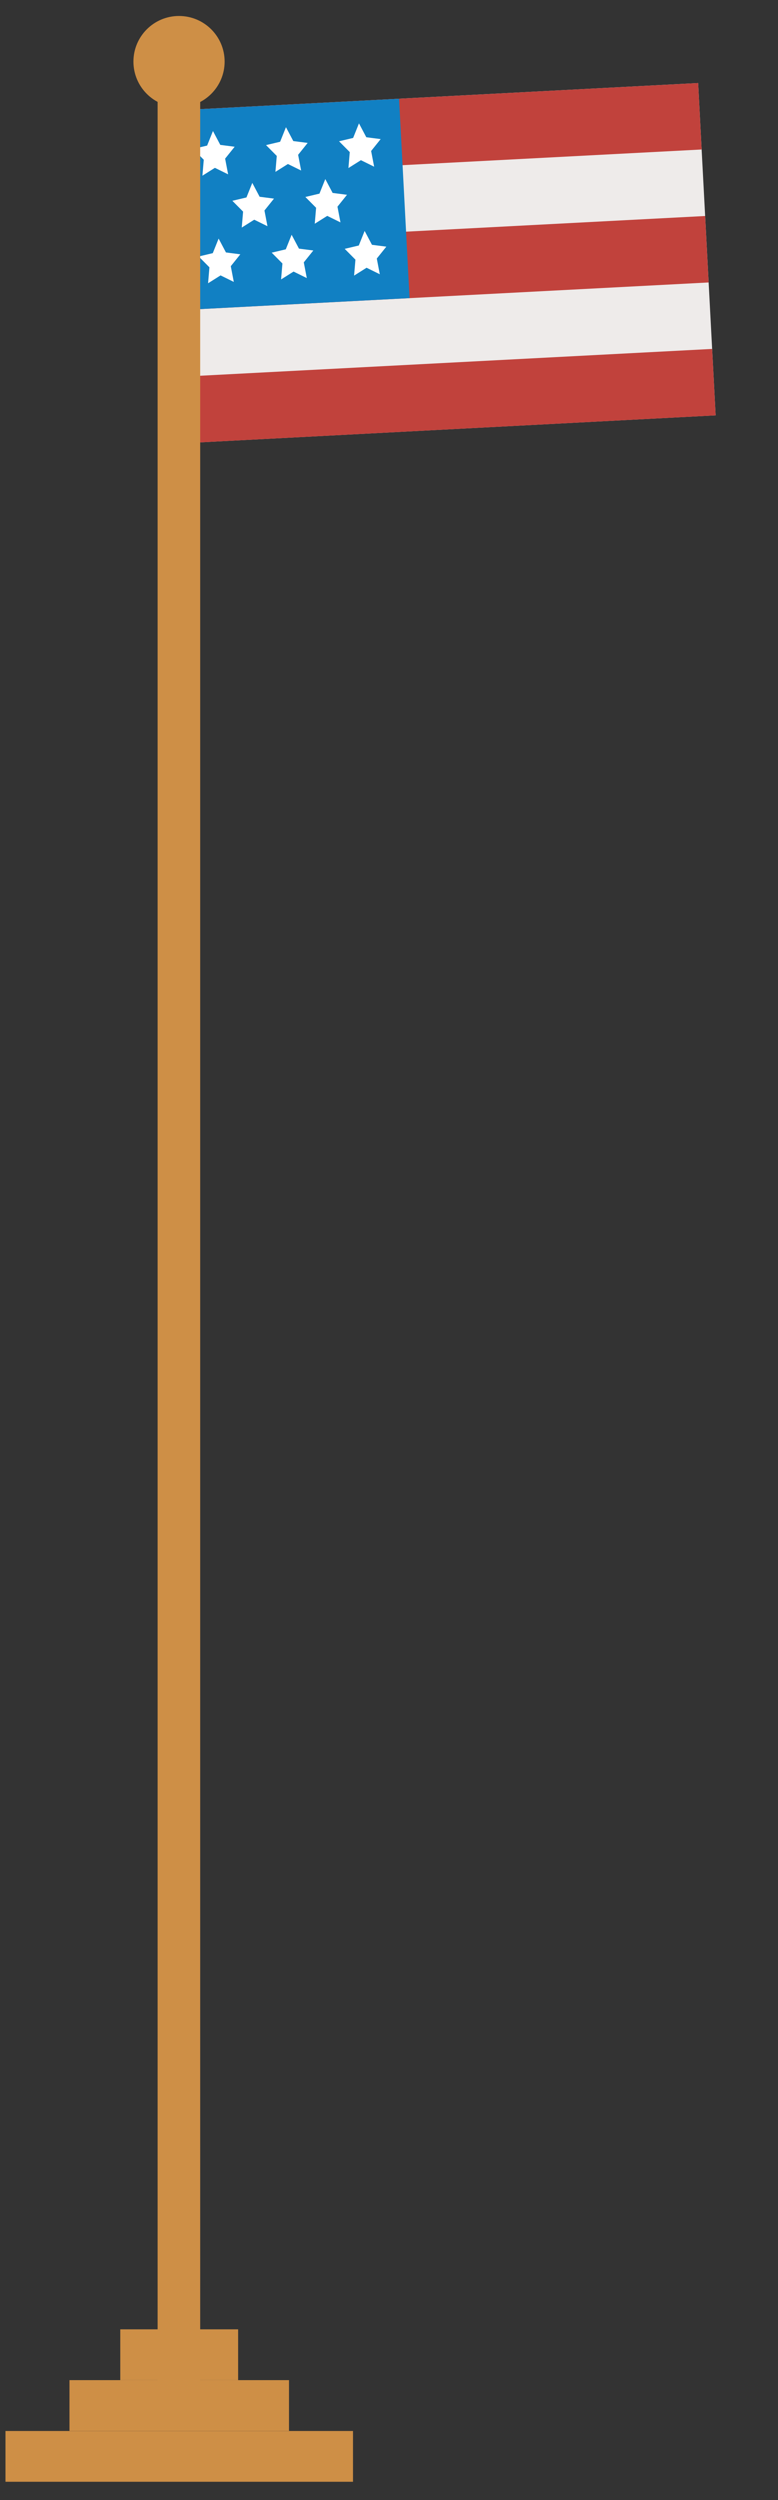 <svg xmlns="http://www.w3.org/2000/svg" viewBox="0 0 33 106" width="33" height="106" preserveAspectRatio="xMidYMid meet" style="width: 100%; height: 100%; transform: translate3d(0px, 0px, 0px); content-visibility: visible;"><rect x="0" y="0" width="33" height="106" fill="#333333" stroke="none"/><defs><clipPath id="__lottie_element_1027"><rect width="33" height="106" x="0" y="0"></rect></clipPath></defs><g clip-path="url(#__lottie_element_1027)"><g transform="matrix(1.623,-0.085,0.095,1.804,6.802,4.263)" opacity="1" style="display: block;"><g opacity="1" transform="matrix(1,0,0,1,7.145,4.155)"><path fill="rgb(238,235,234)" fill-opacity="1" d=" M6.895,-3.905 C6.895,-3.905 -6.895,-3.905 -6.895,-3.905 C-6.895,-3.905 -6.895,3.905 -6.895,3.905 C-6.895,3.905 6.895,3.905 6.895,3.905 C6.895,3.905 6.895,-3.905 6.895,-3.905z"></path></g><g opacity="1" transform="matrix(1,0,0,1,7.145,1.031)"><path fill="rgb(193,66,60)" fill-opacity="1" d=" M6.895,-0.781 C6.895,-0.781 -6.895,-0.781 -6.895,-0.781 C-6.895,-0.781 -6.895,0.781 -6.895,0.781 C-6.895,0.781 6.895,0.781 6.895,0.781 C6.895,0.781 6.895,-0.781 6.895,-0.781z"></path></g><g opacity="1" transform="matrix(1,0,0,1,7.145,4.156)"><path fill="rgb(193,66,60)" fill-opacity="1" d=" M6.895,-0.781 C6.895,-0.781 -6.895,-0.781 -6.895,-0.781 C-6.895,-0.781 -6.895,0.781 -6.895,0.781 C-6.895,0.781 6.895,0.781 6.895,0.781 C6.895,0.781 6.895,-0.781 6.895,-0.781z"></path></g><g opacity="1" transform="matrix(1,0,0,1,7.145,7.28)"><path fill="rgb(193,66,60)" fill-opacity="1" d=" M6.895,-0.781 C6.895,-0.781 -6.895,-0.781 -6.895,-0.781 C-6.895,-0.781 -6.895,0.781 -6.895,0.781 C-6.895,0.781 6.895,0.781 6.895,0.781 C6.895,0.781 6.895,-0.781 6.895,-0.781z"></path></g><g opacity="1" transform="matrix(1,0,0,1,3.237,2.594)"><path fill="rgb(17,128,195)" fill-opacity="1" d=" M-2.987,2.343 C-2.987,2.343 2.987,2.343 2.987,2.343 C2.987,2.343 2.987,-2.343 2.987,-2.343 C2.987,-2.343 -2.987,-2.343 -2.987,-2.343 C-2.987,-2.343 -2.987,2.343 -2.987,2.343z"></path></g><g opacity="1" transform="matrix(1,0,0,1,1.329,1.296)"><path fill="rgb(255,255,255)" fill-opacity="1" d=" M0,-0.517 C0,-0.517 0.172,-0.183 0.172,-0.183 C0.172,-0.183 0.544,-0.122 0.544,-0.122 C0.544,-0.122 0.279,0.145 0.279,0.145 C0.279,0.145 0.336,0.517 0.336,0.517 C0.336,0.517 0,0.348 0,0.348 C0,0.348 -0.336,0.517 -0.336,0.517 C-0.336,0.517 -0.279,0.145 -0.279,0.145 C-0.279,0.145 -0.544,-0.122 -0.544,-0.122 C-0.544,-0.122 -0.172,-0.183 -0.172,-0.183 C-0.172,-0.183 0,-0.517 0,-0.517z"></path></g><g opacity="1" transform="matrix(1,0,0,1,3.237,1.296)"><path fill="rgb(255,255,255)" fill-opacity="1" d=" M0,-0.517 C0,-0.517 0.172,-0.183 0.172,-0.183 C0.172,-0.183 0.544,-0.122 0.544,-0.122 C0.544,-0.122 0.279,0.145 0.279,0.145 C0.279,0.145 0.336,0.517 0.336,0.517 C0.336,0.517 0,0.348 0,0.348 C0,0.348 -0.336,0.517 -0.336,0.517 C-0.336,0.517 -0.279,0.145 -0.279,0.145 C-0.279,0.145 -0.544,-0.122 -0.544,-0.122 C-0.544,-0.122 -0.172,-0.183 -0.172,-0.183 C-0.172,-0.183 0,-0.517 0,-0.517z"></path></g><g opacity="1" transform="matrix(1,0,0,1,5.145,1.296)"><path fill="rgb(255,255,255)" fill-opacity="1" d=" M0,-0.517 C0,-0.517 0.172,-0.183 0.172,-0.183 C0.172,-0.183 0.544,-0.122 0.544,-0.122 C0.544,-0.122 0.279,0.145 0.279,0.145 C0.279,0.145 0.336,0.517 0.336,0.517 C0.336,0.517 0,0.348 0,0.348 C0,0.348 -0.336,0.517 -0.336,0.517 C-0.336,0.517 -0.279,0.145 -0.279,0.145 C-0.279,0.145 -0.544,-0.122 -0.544,-0.122 C-0.544,-0.122 -0.172,-0.183 -0.172,-0.183 C-0.172,-0.183 0,-0.517 0,-0.517z"></path></g><g opacity="1" transform="matrix(1,0,0,1,1.329,3.824)"><path fill="rgb(255,255,255)" fill-opacity="1" d=" M0,-0.517 C0,-0.517 0.172,-0.183 0.172,-0.183 C0.172,-0.183 0.544,-0.122 0.544,-0.122 C0.544,-0.122 0.279,0.145 0.279,0.145 C0.279,0.145 0.336,0.517 0.336,0.517 C0.336,0.517 0,0.348 0,0.348 C0,0.348 -0.336,0.517 -0.336,0.517 C-0.336,0.517 -0.279,0.145 -0.279,0.145 C-0.279,0.145 -0.544,-0.122 -0.544,-0.122 C-0.544,-0.122 -0.172,-0.183 -0.172,-0.183 C-0.172,-0.183 0,-0.517 0,-0.517z"></path></g><g opacity="1" transform="matrix(1,0,0,1,3.237,3.824)"><path fill="rgb(255,255,255)" fill-opacity="1" d=" M0,-0.517 C0,-0.517 0.172,-0.183 0.172,-0.183 C0.172,-0.183 0.544,-0.122 0.544,-0.122 C0.544,-0.122 0.279,0.145 0.279,0.145 C0.279,0.145 0.336,0.517 0.336,0.517 C0.336,0.517 0,0.348 0,0.348 C0,0.348 -0.336,0.517 -0.336,0.517 C-0.336,0.517 -0.279,0.145 -0.279,0.145 C-0.279,0.145 -0.544,-0.122 -0.544,-0.122 C-0.544,-0.122 -0.172,-0.183 -0.172,-0.183 C-0.172,-0.183 0,-0.517 0,-0.517z"></path></g><g opacity="1" transform="matrix(1,0,0,1,5.145,3.824)"><path fill="rgb(255,255,255)" fill-opacity="1" d=" M0,-0.517 C0,-0.517 0.172,-0.183 0.172,-0.183 C0.172,-0.183 0.544,-0.122 0.544,-0.122 C0.544,-0.122 0.279,0.145 0.279,0.145 C0.279,0.145 0.336,0.517 0.336,0.517 C0.336,0.517 0,0.348 0,0.348 C0,0.348 -0.336,0.517 -0.336,0.517 C-0.336,0.517 -0.279,0.145 -0.279,0.145 C-0.279,0.145 -0.544,-0.122 -0.544,-0.122 C-0.544,-0.122 -0.172,-0.183 -0.172,-0.183 C-0.172,-0.183 0,-0.517 0,-0.517z"></path></g><g opacity="1" transform="matrix(1,0,0,1,4.191,2.56)"><path fill="rgb(255,255,255)" fill-opacity="1" d=" M0,-0.517 C0,-0.517 0.172,-0.183 0.172,-0.183 C0.172,-0.183 0.544,-0.122 0.544,-0.122 C0.544,-0.122 0.279,0.145 0.279,0.145 C0.279,0.145 0.336,0.517 0.336,0.517 C0.336,0.517 0,0.348 0,0.348 C0,0.348 -0.336,0.517 -0.336,0.517 C-0.336,0.517 -0.279,0.145 -0.279,0.145 C-0.279,0.145 -0.544,-0.122 -0.544,-0.122 C-0.544,-0.122 -0.172,-0.183 -0.172,-0.183 C-0.172,-0.183 0,-0.517 0,-0.517z"></path></g><g opacity="1" transform="matrix(1,0,0,1,2.283,2.56)"><path fill="rgb(255,255,255)" fill-opacity="1" d=" M0,-0.517 C0,-0.517 0.172,-0.183 0.172,-0.183 C0.172,-0.183 0.544,-0.122 0.544,-0.122 C0.544,-0.122 0.279,0.145 0.279,0.145 C0.279,0.145 0.336,0.517 0.336,0.517 C0.336,0.517 0,0.348 0,0.348 C0,0.348 -0.336,0.517 -0.336,0.517 C-0.336,0.517 -0.279,0.145 -0.279,0.145 C-0.279,0.145 -0.544,-0.122 -0.544,-0.122 C-0.544,-0.122 -0.172,-0.183 -0.172,-0.183 C-0.172,-0.183 0,-0.517 0,-0.517z"></path></g></g><g transform="matrix(1.806,0,0,1.806,-0.219,-1.34)" opacity="1" style="display: block;"><g opacity="1" transform="matrix(1,0,0,1,4.33,56.022)"><path fill="rgb(206,143,70)" fill-opacity="1" d=" M1.384,0.596 C1.384,0.596 -1.384,0.596 -1.384,0.596 C-1.384,0.596 -1.384,-0.596 -1.384,-0.596 C-1.384,-0.596 1.384,-0.596 1.384,-0.596 C1.384,-0.596 1.384,0.596 1.384,0.596z"></path></g><g opacity="1" transform="matrix(1,0,0,1,4.331,57.215)"><path fill="rgb(206,143,70)" fill-opacity="1" d=" M2.578,0.596 C2.578,0.596 -2.578,0.596 -2.578,0.596 C-2.578,0.596 -2.578,-0.596 -2.578,-0.596 C-2.578,-0.596 2.578,-0.596 2.578,-0.596 C2.578,-0.596 2.578,0.596 2.578,0.596z"></path></g><g opacity="1" transform="matrix(1,0,0,1,4.331,58.409)"><path fill="rgb(206,143,70)" fill-opacity="1" d=" M4.081,0.596 C4.081,0.596 -4.081,0.596 -4.081,0.596 C-4.081,0.596 -4.081,-0.596 -4.081,-0.596 C-4.081,-0.596 4.081,-0.596 4.081,-0.596 C4.081,-0.596 4.081,0.596 4.081,0.596z"></path></g><g opacity="1" transform="matrix(1,0,0,1,0,0)"><path stroke-linecap="butt" stroke-linejoin="miter" fill-opacity="0" stroke-miterlimit="10" stroke="rgb(206,143,70)" stroke-opacity="1" stroke-width="1" d=" M4.323,56.856 C4.323,56.856 4.323,2.5 4.323,2.5"></path></g><g opacity="1" transform="matrix(1,0,0,1,4.326,2.188)"><path fill="rgb(206,143,70)" fill-opacity="1" d=" M1.071,0 C1.071,-0.591 0.591,-1.071 -0.001,-1.071 C-0.592,-1.071 -1.071,-0.591 -1.071,0 C-1.071,0.591 -0.592,1.071 -0.001,1.071 C0.591,1.071 1.071,0.591 1.071,0z"></path></g></g></g></svg>